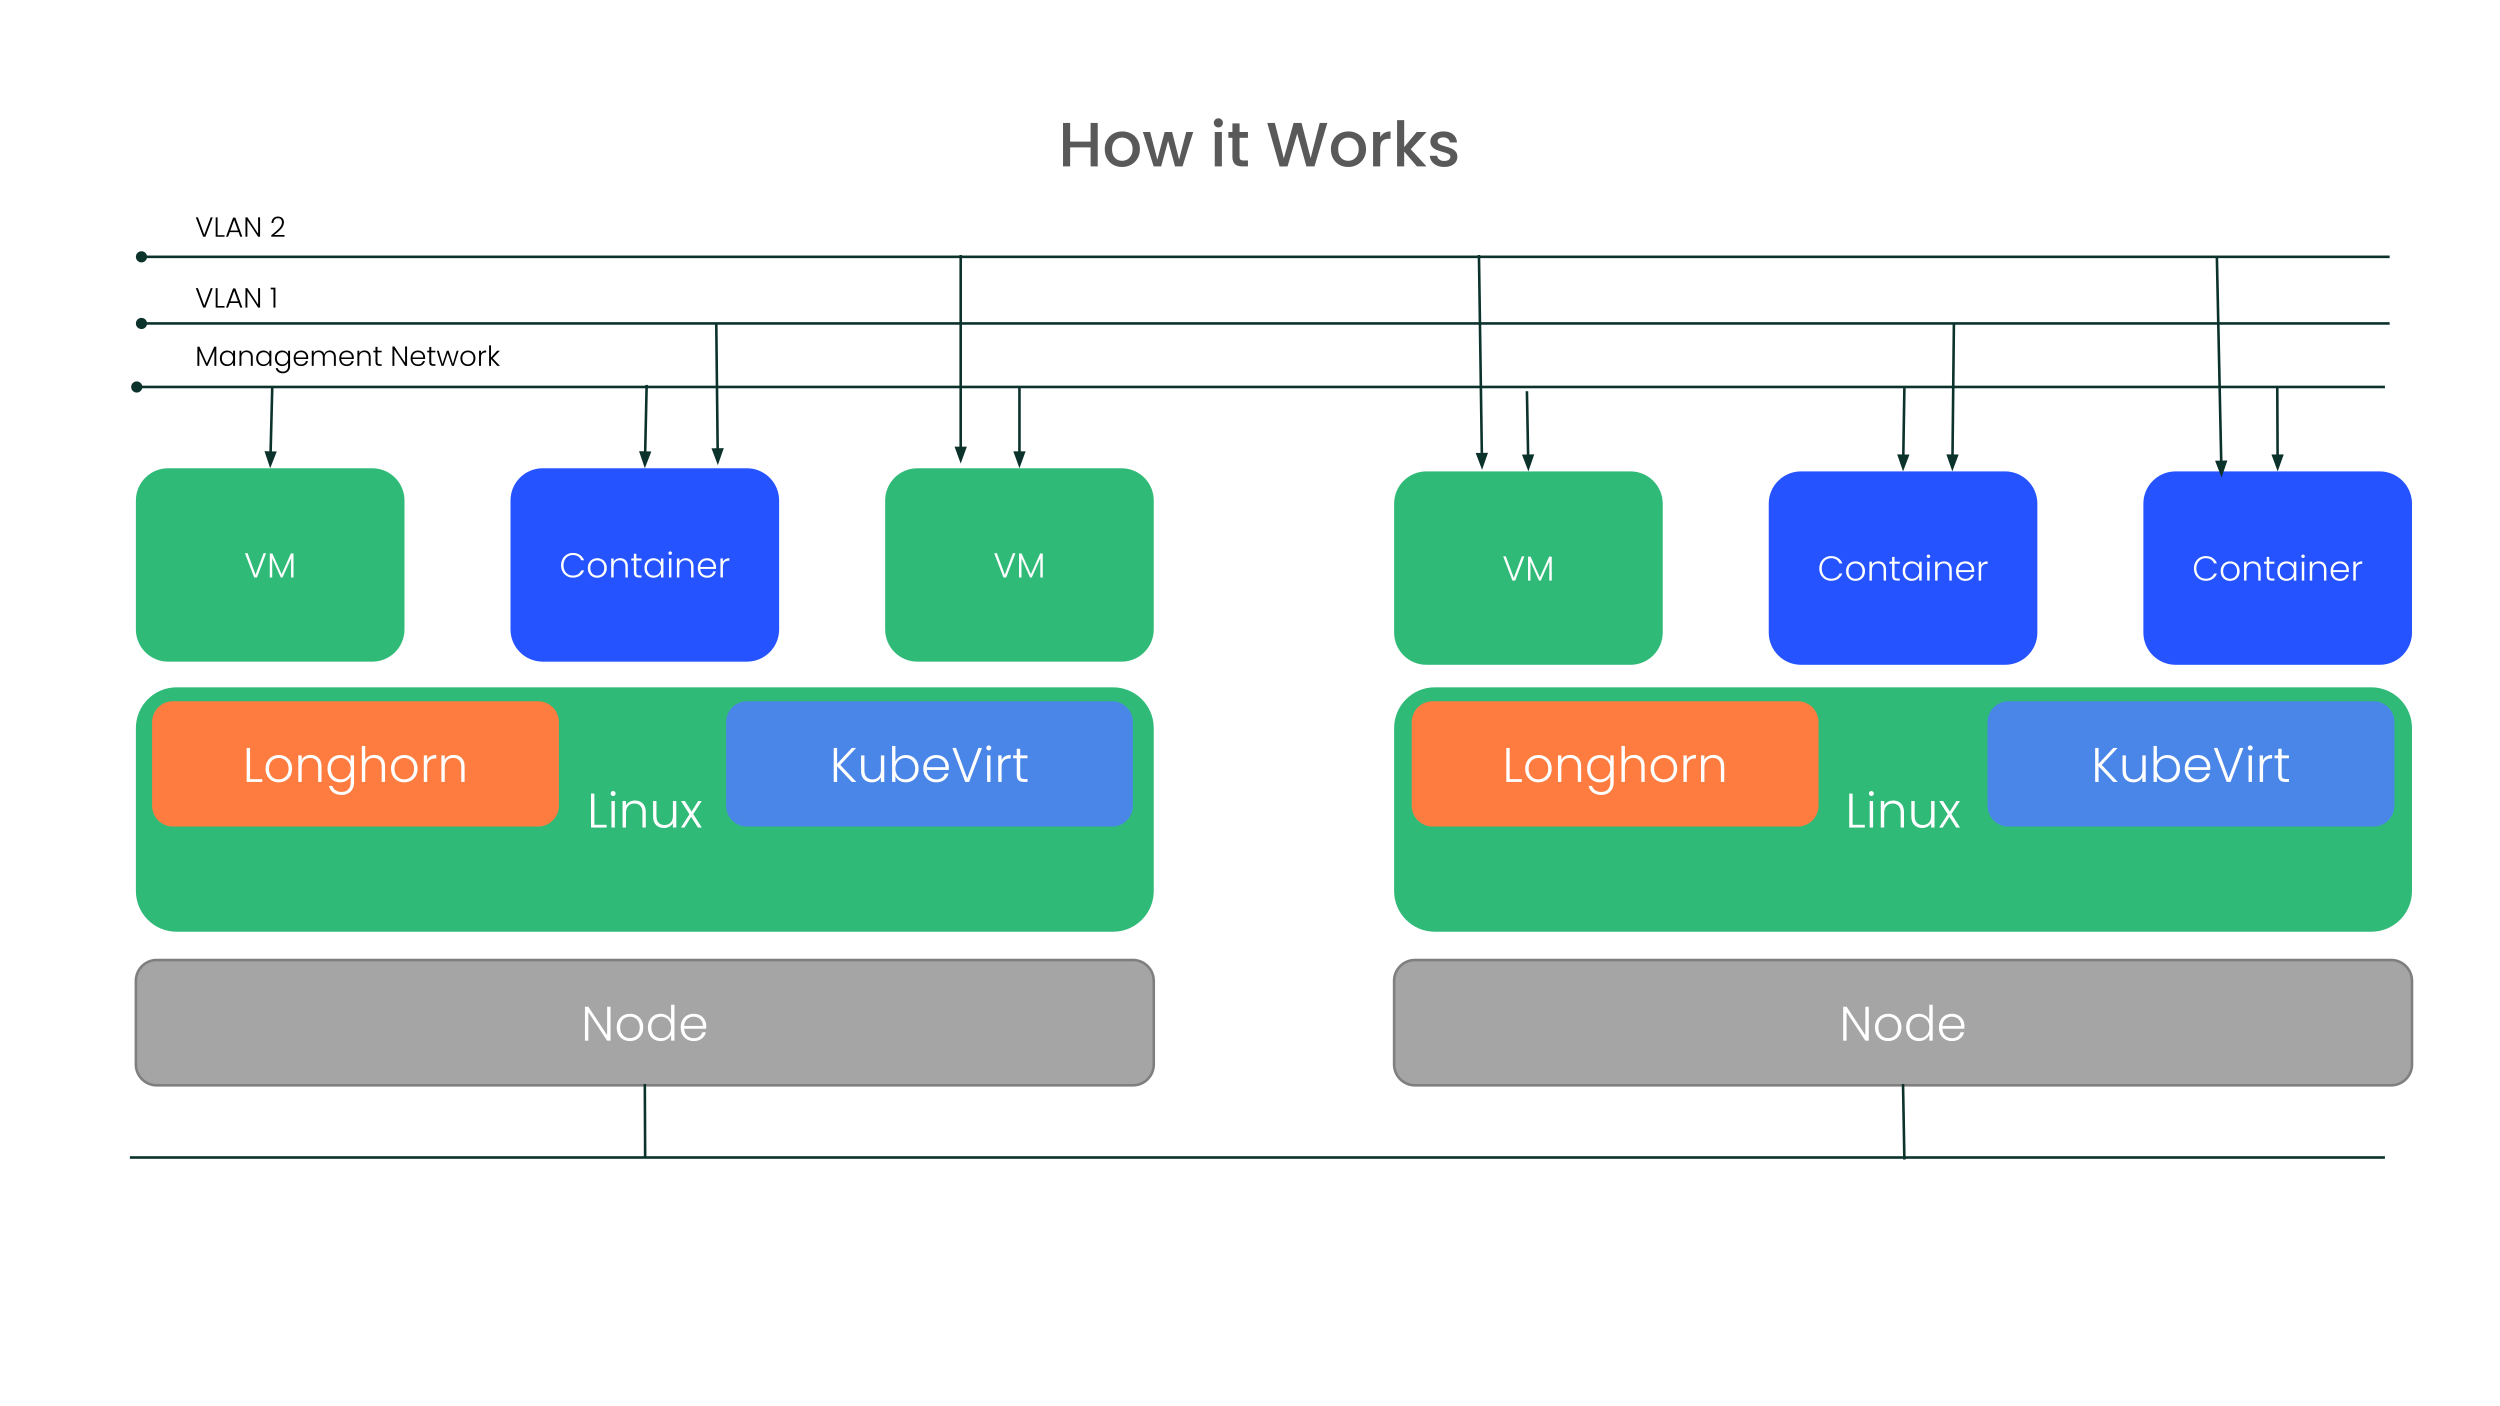 <svg version="1.1" viewBox="0.0 0.0 960.0 540.0" fill="none" stroke="none" stroke-linecap="square" stroke-miterlimit="10" xmlns:xlink="http://www.w3.org/1999/xlink" xmlns="http://www.w3.org/2000/svg"><rect x="0.0" y="0.0" width="960.0" height="540.0" fill="#333333" stroke="none"/><clipPath id="p.0"><path d="m0 0l960.0 0l0 540.0l-960.0 0l0 -540.0z" clip-rule="nonzero"/></clipPath><g clip-path="url(#p.0)"><path fill="#ffffff" d="m0 0l960.0 0l0 540.0l-960.0 0z" fill-rule="evenodd"/><path fill="#a5a5a5" d="m535.339 376.662l0 0c0 -4.43 3.591 -8.021 8.021 -8.021l374.824 0c2.127 0 4.168 0.845 5.672 2.349c1.504 1.504 2.349 3.544 2.349 5.672l0 32.084c0 4.43 -3.591 8.021 -8.021 8.021l-374.824 0c-4.43 0 -8.021 -3.591 -8.021 -8.021z" fill-rule="evenodd"/><path stroke="#7f7f7f" stroke-width="1.0" stroke-linejoin="round" stroke-linecap="butt" d="m535.339 376.662l0 0c0 -4.43 3.591 -8.021 8.021 -8.021l374.824 0c2.127 0 4.168 0.845 5.672 2.349c1.504 1.504 2.349 3.544 2.349 5.672l0 32.084c0 4.43 -3.591 8.021 -8.021 8.021l-374.824 0c-4.43 0 -8.021 -3.591 -8.021 -8.021z" fill-rule="evenodd"/><path fill="#ffffff" d="m717.613 399.623l-1.312 0l-7.219 -10.969l0 10.969l-1.297 0l0 -13.047l1.297 0l7.219 10.953l0 -10.953l1.312 0l0 13.047zm7.423 0.156q-1.438 0 -2.594 -0.641q-1.141 -0.656 -1.812 -1.828q-0.656 -1.188 -0.656 -2.781q0 -1.578 0.672 -2.766q0.672 -1.188 1.828 -1.828q1.156 -0.641 2.594 -0.641q1.438 0 2.594 0.641q1.172 0.641 1.828 1.828q0.672 1.188 0.672 2.766q0 1.562 -0.672 2.766q-0.672 1.188 -1.844 1.844q-1.172 0.641 -2.609 0.641zm0 -1.141q1.0 0 1.859 -0.453q0.859 -0.469 1.391 -1.391q0.531 -0.922 0.531 -2.266q0 -1.344 -0.531 -2.266q-0.516 -0.922 -1.375 -1.375q-0.844 -0.469 -1.859 -0.469q-1.0 0 -1.859 0.469q-0.859 0.453 -1.375 1.375q-0.516 0.922 -0.516 2.266q0 1.344 0.516 2.266q0.516 0.922 1.359 1.391q0.844 0.453 1.859 0.453zm6.915 -4.125q0 -1.562 0.641 -2.75q0.641 -1.188 1.75 -1.828q1.109 -0.641 2.5 -0.641q1.344 0 2.422 0.656q1.094 0.641 1.594 1.688l0 -5.828l1.297 0l0 13.812l-1.297 0l0 -2.281q-0.469 1.062 -1.531 1.75q-1.062 0.688 -2.5 0.688q-1.406 0 -2.516 -0.656q-1.109 -0.656 -1.734 -1.844q-0.625 -1.203 -0.625 -2.766zm8.906 0.016q0 -1.234 -0.516 -2.156q-0.5 -0.938 -1.375 -1.438q-0.859 -0.516 -1.906 -0.516q-1.078 0 -1.938 0.484q-0.859 0.484 -1.359 1.422q-0.484 0.922 -0.484 2.188q0 1.25 0.484 2.188q0.5 0.938 1.359 1.438q0.859 0.5 1.938 0.5q1.047 0 1.906 -0.5q0.875 -0.516 1.375 -1.438q0.516 -0.938 0.516 -2.172zm13.499 -0.516q0 0.672 -0.031 1.016l-8.453 0q0.062 1.156 0.562 1.984q0.5 0.812 1.312 1.234q0.828 0.422 1.797 0.422q1.266 0 2.141 -0.609q0.875 -0.625 1.141 -1.672l1.391 0q-0.375 1.5 -1.594 2.453q-1.219 0.938 -3.078 0.938q-1.438 0 -2.578 -0.641q-1.125 -0.656 -1.781 -1.828q-0.641 -1.188 -0.641 -2.781q0 -1.578 0.641 -2.766q0.641 -1.203 1.766 -1.828q1.141 -0.641 2.594 -0.641q1.453 0 2.547 0.641q1.094 0.625 1.672 1.703q0.594 1.062 0.594 2.375zm-1.312 -0.047q0.016 -1.141 -0.469 -1.938q-0.469 -0.797 -1.297 -1.203q-0.812 -0.422 -1.781 -0.422q-1.453 0 -2.484 0.938q-1.031 0.938 -1.141 2.625l7.172 0z" fill-rule="nonzero"/><path fill="#a5a5a5" d="m52.178 376.662l0 0c0 -4.43 3.591 -8.021 8.021 -8.021l374.824 0c2.127 0 4.168 0.845 5.672 2.349c1.504 1.504 2.349 3.544 2.349 5.672l0 32.084c0 4.43 -3.591 8.021 -8.021 8.021l-374.824 0c-4.43 0 -8.021 -3.591 -8.021 -8.021z" fill-rule="evenodd"/><path stroke="#7f7f7f" stroke-width="1.0" stroke-linejoin="round" stroke-linecap="butt" d="m52.178 376.662l0 0c0 -4.43 3.591 -8.021 8.021 -8.021l374.824 0c2.127 0 4.168 0.845 5.672 2.349c1.504 1.504 2.349 3.544 2.349 5.672l0 32.084c0 4.43 -3.591 8.021 -8.021 8.021l-374.824 0c-4.43 0 -8.021 -3.591 -8.021 -8.021z" fill-rule="evenodd"/><path fill="#ffffff" d="m234.453 399.623l-1.312 0l-7.219 -10.969l0 10.969l-1.297 0l0 -13.047l1.297 0l7.219 10.953l0 -10.953l1.312 0l0 13.047zm7.423 0.156q-1.438 0 -2.594 -0.641q-1.141 -0.656 -1.812 -1.828q-0.656 -1.188 -0.656 -2.781q0 -1.578 0.672 -2.766q0.672 -1.188 1.828 -1.828q1.156 -0.641 2.594 -0.641q1.438 0 2.594 0.641q1.172 0.641 1.828 1.828q0.672 1.188 0.672 2.766q0 1.562 -0.672 2.766q-0.672 1.188 -1.844 1.844q-1.172 0.641 -2.609 0.641zm0 -1.141q1.0 0 1.859 -0.453q0.859 -0.469 1.391 -1.391q0.531 -0.922 0.531 -2.266q0 -1.344 -0.531 -2.266q-0.516 -0.922 -1.375 -1.375q-0.844 -0.469 -1.859 -0.469q-1.0 0 -1.859 0.469q-0.859 0.453 -1.375 1.375q-0.516 0.922 -0.516 2.266q0 1.344 0.516 2.266q0.516 0.922 1.359 1.391q0.844 0.453 1.859 0.453zm6.915 -4.125q0 -1.562 0.641 -2.75q0.641 -1.188 1.75 -1.828q1.109 -0.641 2.5 -0.641q1.344 0 2.422 0.656q1.094 0.641 1.594 1.688l0 -5.828l1.297 0l0 13.812l-1.297 0l0 -2.281q-0.469 1.062 -1.531 1.75q-1.062 0.688 -2.5 0.688q-1.406 0 -2.516 -0.656q-1.109 -0.656 -1.734 -1.844q-0.625 -1.203 -0.625 -2.766zm8.906 0.016q0 -1.234 -0.516 -2.156q-0.5 -0.938 -1.375 -1.438q-0.859 -0.516 -1.906 -0.516q-1.078 0 -1.938 0.484q-0.859 0.484 -1.359 1.422q-0.484 0.922 -0.484 2.188q0 1.25 0.484 2.188q0.5 0.938 1.359 1.438q0.859 0.5 1.938 0.5q1.047 0 1.906 -0.5q0.875 -0.516 1.375 -1.438q0.516 -0.938 0.516 -2.172zm13.499 -0.516q0 0.672 -0.031 1.016l-8.453 0q0.062 1.156 0.562 1.984q0.5 0.812 1.312 1.234q0.828 0.422 1.797 0.422q1.266 0 2.141 -0.609q0.875 -0.625 1.141 -1.672l1.391 0q-0.375 1.5 -1.594 2.453q-1.219 0.938 -3.078 0.938q-1.438 0 -2.578 -0.641q-1.125 -0.656 -1.781 -1.828q-0.641 -1.188 -0.641 -2.781q0 -1.578 0.641 -2.766q0.641 -1.203 1.766 -1.828q1.141 -0.641 2.594 -0.641q1.453 0 2.547 0.641q1.094 0.625 1.672 1.703q0.594 1.062 0.594 2.375zm-1.312 -0.047q0.016 -1.141 -0.469 -1.938q-0.469 -0.797 -1.297 -1.203q-0.812 -0.422 -1.781 -0.422q-1.453 0 -2.484 0.938q-1.031 0.938 -1.141 2.625l7.172 0z" fill-rule="nonzero"/><path fill="#30ba78" d="m52.178 279.572l0 0c0 -8.64 7.004 -15.643 15.643 -15.643l359.579 0c4.149 0 8.128 1.648 11.062 4.582c2.934 2.934 4.582 6.913 4.582 11.062l0 62.572c0 8.64 -7.004 15.643 -15.643 15.643l-359.579 0c-8.64 0 -15.643 -7.004 -15.643 -15.643z" fill-rule="evenodd"/><path fill="#ffffff" d="m228.245 316.716l4.688 0l0 1.062l-5.984 0l0 -13.047l1.297 0l0 11.984zm7.198 -11.047q-0.391 0 -0.672 -0.281q-0.281 -0.281 -0.281 -0.688q0 -0.406 0.281 -0.672q0.281 -0.281 0.672 -0.281q0.391 0 0.672 0.281q0.281 0.266 0.281 0.672q0 0.406 -0.281 0.688q-0.281 0.281 -0.672 0.281zm0.656 1.922l0 10.188l-1.297 0l0 -10.188l1.297 0zm7.741 -0.188q1.828 0 2.984 1.141q1.156 1.125 1.156 3.266l0 5.969l-1.281 0l0 -5.828q0 -1.656 -0.828 -2.531q-0.828 -0.875 -2.266 -0.875q-1.484 0 -2.359 0.938q-0.875 0.922 -0.875 2.734l0 5.562l-1.297 0l0 -10.188l1.297 0l0 1.734q0.484 -0.938 1.391 -1.422q0.922 -0.5 2.078 -0.5zm15.856 0.188l0 10.188l-1.297 0l0 -1.797q-0.453 0.953 -1.391 1.469q-0.922 0.5 -2.078 0.5q-1.828 0 -2.984 -1.125q-1.156 -1.141 -1.156 -3.281l0 -5.953l1.281 0l0 5.797q0 1.672 0.828 2.547q0.828 0.875 2.266 0.875q1.469 0 2.344 -0.922q0.891 -0.938 0.891 -2.75l0 -5.547l1.297 0zm8.325 10.188l-2.625 -4.109l-2.547 4.109l-1.375 0l3.281 -5.094l-3.25 -5.094l1.484 0l2.594 4.047l2.516 -4.047l1.359 0l-3.25 5.031l3.281 5.156l-1.469 0z" fill-rule="nonzero"/><path fill="#30ba78" d="m535.339 279.572l0 0c0 -8.64 7.004 -15.643 15.643 -15.643l359.579 0c4.149 0 8.128 1.648 11.062 4.582c2.934 2.934 4.582 6.913 4.582 11.062l0 62.572c0 8.64 -7.004 15.643 -15.643 15.643l-359.579 0c-8.64 0 -15.643 -7.004 -15.643 -15.643z" fill-rule="evenodd"/><path fill="#ffffff" d="m711.405 316.716l4.688 0l0 1.062l-5.984 0l0 -13.047l1.297 0l0 11.984zm7.198 -11.047q-0.391 0 -0.672 -0.281q-0.281 -0.281 -0.281 -0.688q0 -0.406 0.281 -0.672q0.281 -0.281 0.672 -0.281q0.391 0 0.672 0.281q0.281 0.266 0.281 0.672q0 0.406 -0.281 0.688q-0.281 0.281 -0.672 0.281zm0.656 1.922l0 10.188l-1.297 0l0 -10.188l1.297 0zm7.741 -0.188q1.828 0 2.984 1.141q1.156 1.125 1.156 3.266l0 5.969l-1.281 0l0 -5.828q0 -1.656 -0.828 -2.531q-0.828 -0.875 -2.266 -0.875q-1.484 0 -2.359 0.938q-0.875 0.922 -0.875 2.734l0 5.562l-1.297 0l0 -10.188l1.297 0l0 1.734q0.484 -0.938 1.391 -1.422q0.922 -0.5 2.078 -0.5zm15.856 0.188l0 10.188l-1.297 0l0 -1.797q-0.453 0.953 -1.391 1.469q-0.922 0.5 -2.078 0.5q-1.828 0 -2.984 -1.125q-1.156 -1.141 -1.156 -3.281l0 -5.953l1.281 0l0 5.797q0 1.672 0.828 2.547q0.828 0.875 2.266 0.875q1.469 0 2.344 -0.922q0.891 -0.938 0.891 -2.75l0 -5.547l1.297 0zm8.325 10.188l-2.625 -4.109l-2.547 4.109l-1.375 0l3.281 -5.094l-3.25 -5.094l1.484 0l2.594 4.047l2.516 -4.047l1.359 0l-3.25 5.031l3.281 5.156l-1.469 0z" fill-rule="nonzero"/><path fill="#4a86e8" d="m278.824 277.297l0 0c0 -4.43 3.591 -8.021 8.021 -8.021l140.178 0c2.127 0 4.168 0.845 5.672 2.349c1.504 1.504 2.349 3.544 2.349 5.672l0 32.084c0 4.43 -3.591 8.021 -8.021 8.021l-140.178 0c-4.43 0 -8.021 -3.591 -8.021 -8.021z" fill-rule="evenodd"/><path fill="#ffffff" d="m327.105 300.259l-5.656 -6.031l0 6.031l-1.297 0l0 -13.047l1.297 0l0 6.109l5.656 -6.109l1.656 0l-6.094 6.516l6.156 6.531l-1.719 0zm12.456 -10.188l0 10.188l-1.297 0l0 -1.797q-0.453 0.953 -1.391 1.469q-0.922 0.5 -2.078 0.5q-1.828 0 -2.984 -1.125q-1.156 -1.141 -1.156 -3.281l0 -5.953l1.281 0l0 5.797q0 1.672 0.828 2.547q0.828 0.875 2.266 0.875q1.469 0 2.344 -0.922q0.891 -0.938 0.891 -2.75l0 -5.547l1.297 0zm4.278 2.266q0.5 -1.078 1.547 -1.734q1.062 -0.672 2.5 -0.672q1.406 0 2.5 0.641q1.094 0.641 1.719 1.828q0.625 1.188 0.625 2.75q0 1.562 -0.625 2.766q-0.625 1.188 -1.734 1.844q-1.109 0.656 -2.484 0.656q-1.453 0 -2.516 -0.656q-1.047 -0.672 -1.531 -1.734l0 2.234l-1.281 0l0 -13.812l1.281 0l0 5.891zm7.578 2.812q0 -1.266 -0.5 -2.188q-0.5 -0.938 -1.359 -1.422q-0.844 -0.484 -1.938 -0.484q-1.047 0 -1.922 0.516q-0.859 0.5 -1.359 1.438q-0.5 0.922 -0.5 2.156q0 1.234 0.5 2.172q0.5 0.922 1.359 1.438q0.875 0.5 1.922 0.5q1.094 0 1.938 -0.5q0.859 -0.5 1.359 -1.438q0.5 -0.938 0.5 -2.188zm12.937 -0.5q0 0.672 -0.031 1.016l-8.453 0q0.062 1.156 0.562 1.984q0.5 0.812 1.312 1.234q0.828 0.422 1.797 0.422q1.266 0 2.141 -0.609q0.875 -0.625 1.141 -1.672l1.391 0q-0.375 1.5 -1.594 2.453q-1.219 0.938 -3.078 0.938q-1.438 0 -2.578 -0.641q-1.125 -0.656 -1.781 -1.828q-0.641 -1.188 -0.641 -2.781q0 -1.578 0.641 -2.766q0.641 -1.203 1.766 -1.828q1.141 -0.641 2.594 -0.641q1.453 0 2.547 0.641q1.094 0.625 1.672 1.703q0.594 1.062 0.594 2.375zm-1.312 -0.047q0.016 -1.141 -0.469 -1.938q-0.469 -0.797 -1.297 -1.203q-0.812 -0.422 -1.781 -0.422q-1.453 0 -2.484 0.938q-1.031 0.938 -1.141 2.625l7.172 0zm14.042 -7.391l-4.938 13.047l-1.5 0l-4.938 -13.047l1.406 0l4.281 11.625l4.312 -11.625l1.375 0zm2.607 0.938q-0.391 0 -0.672 -0.281q-0.281 -0.281 -0.281 -0.688q0 -0.406 0.281 -0.672q0.281 -0.281 0.672 -0.281q0.391 0 0.672 0.281q0.281 0.266 0.281 0.672q0 0.406 -0.281 0.688q-0.281 0.281 -0.672 0.281zm0.656 1.922l0 10.188l-1.297 0l0 -10.188l1.297 0zm4.272 1.812q0.438 -0.953 1.312 -1.469q0.891 -0.531 2.172 -0.531l0 1.359l-0.344 0q-1.422 0 -2.281 0.766q-0.859 0.766 -0.859 2.562l0 5.688l-1.297 0l0 -10.188l1.297 0l0 1.812zm7.144 -0.703l0 6.312q0 0.938 0.359 1.297q0.359 0.344 1.25 0.344l1.188 0l0 1.125l-1.391 0q-1.391 0 -2.062 -0.641q-0.672 -0.641 -0.672 -2.125l0 -6.312l-1.406 0l0 -1.109l1.406 0l0 -2.562l1.328 0l0 2.562l2.797 0l0 1.109l-2.797 0z" fill-rule="nonzero"/><path fill="#4a86e8" d="m763.22 277.297l0 0c0 -4.43 3.591 -8.021 8.021 -8.021l140.178 0c2.127 0 4.168 0.845 5.672 2.349c1.504 1.504 2.349 3.544 2.349 5.672l0 32.084c0 4.43 -3.591 8.021 -8.021 8.021l-140.178 0c-4.43 0 -8.021 -3.591 -8.021 -8.021z" fill-rule="evenodd"/><path fill="#ffffff" d="m811.501 300.259l-5.656 -6.031l0 6.031l-1.297 0l0 -13.047l1.297 0l0 6.109l5.656 -6.109l1.656 0l-6.094 6.516l6.156 6.531l-1.719 0zm12.456 -10.188l0 10.188l-1.297 0l0 -1.797q-0.453 0.953 -1.391 1.469q-0.922 0.5 -2.078 0.5q-1.828 0 -2.984 -1.125q-1.156 -1.141 -1.156 -3.281l0 -5.953l1.281 0l0 5.797q0 1.672 0.828 2.547q0.828 0.875 2.266 0.875q1.469 0 2.344 -0.922q0.891 -0.938 0.891 -2.75l0 -5.547l1.297 0zm4.278 2.266q0.5 -1.078 1.547 -1.734q1.062 -0.672 2.5 -0.672q1.406 0 2.5 0.641q1.094 0.641 1.719 1.828q0.625 1.188 0.625 2.75q0 1.562 -0.625 2.766q-0.625 1.188 -1.734 1.844q-1.109 0.656 -2.484 0.656q-1.453 0 -2.516 -0.656q-1.047 -0.672 -1.531 -1.734l0 2.234l-1.281 0l0 -13.812l1.281 0l0 5.891zm7.578 2.812q0 -1.266 -0.5 -2.188q-0.5 -0.938 -1.359 -1.422q-0.844 -0.484 -1.938 -0.484q-1.047 0 -1.922 0.516q-0.859 0.5 -1.359 1.438q-0.5 0.922 -0.5 2.156q0 1.234 0.5 2.172q0.5 0.922 1.359 1.438q0.875 0.5 1.922 0.5q1.094 0 1.938 -0.5q0.859 -0.5 1.359 -1.438q0.5 -0.938 0.5 -2.188zm12.937 -0.5q0 0.672 -0.031 1.016l-8.453 0q0.062 1.156 0.562 1.984q0.5 0.812 1.312 1.234q0.828 0.422 1.797 0.422q1.266 0 2.141 -0.609q0.875 -0.625 1.141 -1.672l1.391 0q-0.375 1.5 -1.594 2.453q-1.219 0.938 -3.078 0.938q-1.438 0 -2.578 -0.641q-1.125 -0.656 -1.781 -1.828q-0.641 -1.188 -0.641 -2.781q0 -1.578 0.641 -2.766q0.641 -1.203 1.766 -1.828q1.141 -0.641 2.594 -0.641q1.453 0 2.547 0.641q1.094 0.625 1.672 1.703q0.594 1.062 0.594 2.375zm-1.312 -0.047q0.016 -1.141 -0.469 -1.938q-0.469 -0.797 -1.297 -1.203q-0.812 -0.422 -1.781 -0.422q-1.453 0 -2.484 0.938q-1.031 0.938 -1.141 2.625l7.172 0zm14.042 -7.391l-4.938 13.047l-1.5 0l-4.938 -13.047l1.406 0l4.281 11.625l4.312 -11.625l1.375 0zm2.607 0.938q-0.391 0 -0.672 -0.281q-0.281 -0.281 -0.281 -0.688q0 -0.406 0.281 -0.672q0.281 -0.281 0.672 -0.281q0.391 0 0.672 0.281q0.281 0.266 0.281 0.672q0 0.406 -0.281 0.688q-0.281 0.281 -0.672 0.281zm0.656 1.922l0 10.188l-1.297 0l0 -10.188l1.297 0zm4.272 1.812q0.438 -0.953 1.312 -1.469q0.891 -0.531 2.172 -0.531l0 1.359l-0.344 0q-1.422 0 -2.281 0.766q-0.859 0.766 -0.859 2.562l0 5.688l-1.297 0l0 -10.188l1.297 0l0 1.812zm7.144 -0.703l0 6.312q0 0.938 0.359 1.297q0.359 0.344 1.25 0.344l1.188 0l0 1.125l-1.391 0q-1.391 0 -2.062 -0.641q-0.672 -0.641 -0.672 -2.125l0 -6.312l-1.406 0l0 -1.109l1.406 0l0 -2.562l1.328 0l0 2.562l2.797 0l0 1.109l-2.797 0z" fill-rule="nonzero"/><path fill="#fe7c3f" d="m58.404 277.297l0 0c0 -4.43 3.591 -8.021 8.021 -8.021l140.178 0c2.127 0 4.168 0.845 5.672 2.349c1.504 1.504 2.349 3.544 2.349 5.672l0 32.084c0 4.43 -3.591 8.021 -8.021 8.021l-140.178 0c-4.43 0 -8.021 -3.591 -8.021 -8.021z" fill-rule="evenodd"/><path fill="#ffffff" d="m96.019 299.196l4.688 0l0 1.062l-5.984 0l0 -13.047l1.297 0l0 11.984zm11.011 1.219q-1.438 0 -2.594 -0.641q-1.141 -0.656 -1.812 -1.828q-0.656 -1.188 -0.656 -2.781q0 -1.578 0.672 -2.766q0.672 -1.188 1.828 -1.828q1.156 -0.641 2.594 -0.641q1.438 0 2.594 0.641q1.172 0.641 1.828 1.828q0.672 1.188 0.672 2.766q0 1.562 -0.672 2.766q-0.672 1.188 -1.844 1.844q-1.172 0.641 -2.609 0.641zm0 -1.141q1.0 0 1.859 -0.453q0.859 -0.469 1.391 -1.391q0.531 -0.922 0.531 -2.266q0 -1.344 -0.531 -2.266q-0.516 -0.922 -1.375 -1.375q-0.844 -0.469 -1.859 -0.469q-1.0 0 -1.859 0.469q-0.859 0.453 -1.375 1.375q-0.516 0.922 -0.516 2.266q0 1.344 0.516 2.266q0.516 0.922 1.359 1.391q0.844 0.453 1.859 0.453zm12.29 -9.391q1.828 0 2.984 1.141q1.156 1.125 1.156 3.266l0 5.969l-1.281 0l0 -5.828q0 -1.656 -0.828 -2.531q-0.828 -0.875 -2.266 -0.875q-1.484 0 -2.359 0.938q-0.875 0.922 -0.875 2.734l0 5.562l-1.297 0l0 -10.188l1.297 0l0 1.734q0.484 -0.938 1.391 -1.422q0.922 -0.5 2.078 -0.5zm11.309 0.047q1.438 0 2.5 0.672q1.062 0.656 1.531 1.688l0 -2.219l1.297 0l0 10.453q0 1.391 -0.609 2.469q-0.594 1.094 -1.688 1.672q-1.078 0.594 -2.453 0.594q-1.953 0 -3.25 -0.938q-1.297 -0.922 -1.625 -2.531l1.297 0q0.328 1.062 1.266 1.688q0.953 0.641 2.312 0.641q0.984 0 1.766 -0.422q0.797 -0.422 1.234 -1.25q0.453 -0.812 0.453 -1.922l0 -2.516q-0.484 1.031 -1.547 1.719q-1.047 0.688 -2.484 0.688q-1.406 0 -2.516 -0.656q-1.109 -0.656 -1.734 -1.844q-0.625 -1.203 -0.625 -2.766q0 -1.562 0.625 -2.75q0.625 -1.188 1.734 -1.828q1.109 -0.641 2.516 -0.641zm4.031 5.234q0 -1.234 -0.516 -2.156q-0.5 -0.938 -1.375 -1.438q-0.859 -0.516 -1.906 -0.516q-1.078 0 -1.938 0.484q-0.859 0.484 -1.359 1.422q-0.484 0.922 -0.484 2.188q0 1.25 0.484 2.188q0.5 0.938 1.359 1.438q0.859 0.5 1.938 0.5q1.047 0 1.906 -0.5q0.875 -0.516 1.375 -1.438q0.516 -0.938 0.516 -2.172zm9.14 -5.281q1.156 0 2.078 0.484q0.922 0.484 1.453 1.484q0.531 1.0 0.531 2.438l0 5.969l-1.281 0l0 -5.828q0 -1.656 -0.828 -2.531q-0.828 -0.875 -2.266 -0.875q-1.484 0 -2.359 0.938q-0.875 0.922 -0.875 2.734l0 5.562l-1.297 0l0 -13.812l1.297 0l0 5.359q0.484 -0.906 1.422 -1.406q0.953 -0.516 2.125 -0.516zm11.419 10.531q-1.438 0 -2.594 -0.641q-1.141 -0.656 -1.812 -1.828q-0.656 -1.188 -0.656 -2.781q0 -1.578 0.672 -2.766q0.672 -1.188 1.828 -1.828q1.156 -0.641 2.594 -0.641q1.438 0 2.594 0.641q1.172 0.641 1.828 1.828q0.672 1.188 0.672 2.766q0 1.562 -0.672 2.766q-0.672 1.188 -1.844 1.844q-1.172 0.641 -2.609 0.641zm0 -1.141q1.0 0 1.859 -0.453q0.859 -0.469 1.391 -1.391q0.531 -0.922 0.531 -2.266q0 -1.344 -0.531 -2.266q-0.516 -0.922 -1.375 -1.375q-0.844 -0.469 -1.859 -0.469q-1.0 0 -1.859 0.469q-0.859 0.453 -1.375 1.375q-0.516 0.922 -0.516 2.266q0 1.344 0.516 2.266q0.516 0.922 1.359 1.391q0.844 0.453 1.859 0.453zm8.821 -7.391q0.438 -0.953 1.312 -1.469q0.891 -0.531 2.172 -0.531l0 1.359l-0.344 0q-1.422 0 -2.281 0.766q-0.859 0.766 -0.859 2.562l0 5.688l-1.297 0l0 -10.188l1.297 0l0 1.812zm10.222 -2.0q1.828 0 2.984 1.141q1.156 1.125 1.156 3.266l0 5.969l-1.281 0l0 -5.828q0 -1.656 -0.828 -2.531q-0.828 -0.875 -2.266 -0.875q-1.484 0 -2.359 0.938q-0.875 0.922 -0.875 2.734l0 5.562l-1.297 0l0 -10.188l1.297 0l0 1.734q0.484 -0.938 1.391 -1.422q0.922 -0.5 2.078 -0.5z" fill-rule="nonzero"/><path fill="#fe7c3f" d="m542.102 277.297l0 0c0 -4.43 3.591 -8.021 8.021 -8.021l140.178 0c2.127 0 4.168 0.845 5.672 2.349c1.504 1.504 2.349 3.544 2.349 5.672l0 32.084c0 4.43 -3.591 8.021 -8.021 8.021l-140.178 0c-4.43 0 -8.021 -3.591 -8.021 -8.021z" fill-rule="evenodd"/><path fill="#ffffff" d="m579.718 299.196l4.688 0l0 1.062l-5.984 0l0 -13.047l1.297 0l0 11.984zm11.01 1.219q-1.438 0 -2.594 -0.641q-1.141 -0.656 -1.812 -1.828q-0.656 -1.188 -0.656 -2.781q0 -1.578 0.672 -2.766q0.672 -1.188 1.828 -1.828q1.156 -0.641 2.594 -0.641q1.438 0 2.594 0.641q1.172 0.641 1.828 1.828q0.672 1.188 0.672 2.766q0 1.562 -0.672 2.766q-0.672 1.188 -1.844 1.844q-1.172 0.641 -2.609 0.641zm0 -1.141q1.0 0 1.859 -0.453q0.859 -0.469 1.391 -1.391q0.531 -0.922 0.531 -2.266q0 -1.344 -0.531 -2.266q-0.516 -0.922 -1.375 -1.375q-0.844 -0.469 -1.859 -0.469q-1.0 0 -1.859 0.469q-0.859 0.453 -1.375 1.375q-0.516 0.922 -0.516 2.266q0 1.344 0.516 2.266q0.516 0.922 1.359 1.391q0.844 0.453 1.859 0.453zm12.29 -9.391q1.828 0 2.984 1.141q1.156 1.125 1.156 3.266l0 5.969l-1.281 0l0 -5.828q0 -1.656 -0.828 -2.531q-0.828 -0.875 -2.266 -0.875q-1.484 0 -2.359 0.938q-0.875 0.922 -0.875 2.734l0 5.562l-1.297 0l0 -10.188l1.297 0l0 1.734q0.484 -0.938 1.391 -1.422q0.922 -0.5 2.078 -0.5zm11.309 0.047q1.438 0 2.5 0.672q1.062 0.656 1.531 1.688l0 -2.219l1.297 0l0 10.453q0 1.391 -0.609 2.469q-0.594 1.094 -1.688 1.672q-1.078 0.594 -2.453 0.594q-1.953 0 -3.25 -0.938q-1.297 -0.922 -1.625 -2.531l1.297 0q0.328 1.062 1.266 1.688q0.953 0.641 2.312 0.641q0.984 0 1.766 -0.422q0.797 -0.422 1.234 -1.25q0.453 -0.812 0.453 -1.922l0 -2.516q-0.484 1.031 -1.547 1.719q-1.047 0.688 -2.484 0.688q-1.406 0 -2.516 -0.656q-1.109 -0.656 -1.734 -1.844q-0.625 -1.203 -0.625 -2.766q0 -1.562 0.625 -2.75q0.625 -1.188 1.734 -1.828q1.109 -0.641 2.516 -0.641zm4.031 5.234q0 -1.234 -0.516 -2.156q-0.5 -0.938 -1.375 -1.438q-0.859 -0.516 -1.906 -0.516q-1.078 0 -1.938 0.484q-0.859 0.484 -1.359 1.422q-0.484 0.922 -0.484 2.188q0 1.25 0.484 2.188q0.5 0.938 1.359 1.438q0.859 0.5 1.938 0.5q1.047 0 1.906 -0.5q0.875 -0.516 1.375 -1.438q0.516 -0.938 0.516 -2.172zm9.14 -5.281q1.156 0 2.078 0.484q0.922 0.484 1.453 1.484q0.531 1.0 0.531 2.438l0 5.969l-1.281 0l0 -5.828q0 -1.656 -0.828 -2.531q-0.828 -0.875 -2.266 -0.875q-1.484 0 -2.359 0.938q-0.875 0.922 -0.875 2.734l0 5.562l-1.297 0l0 -13.812l1.297 0l0 5.359q0.484 -0.906 1.422 -1.406q0.953 -0.516 2.125 -0.516zm11.419 10.531q-1.438 0 -2.594 -0.641q-1.141 -0.656 -1.812 -1.828q-0.656 -1.188 -0.656 -2.781q0 -1.578 0.672 -2.766q0.672 -1.188 1.828 -1.828q1.156 -0.641 2.594 -0.641q1.438 0 2.594 0.641q1.172 0.641 1.828 1.828q0.672 1.188 0.672 2.766q0 1.562 -0.672 2.766q-0.672 1.188 -1.844 1.844q-1.172 0.641 -2.609 0.641zm0 -1.141q1.0 0 1.859 -0.453q0.859 -0.469 1.391 -1.391q0.531 -0.922 0.531 -2.266q0 -1.344 -0.531 -2.266q-0.516 -0.922 -1.375 -1.375q-0.844 -0.469 -1.859 -0.469q-1.0 0 -1.859 0.469q-0.859 0.453 -1.375 1.375q-0.516 0.922 -0.516 2.266q0 1.344 0.516 2.266q0.516 0.922 1.359 1.391q0.844 0.453 1.859 0.453zm8.821 -7.391q0.438 -0.953 1.312 -1.469q0.891 -0.531 2.172 -0.531l0 1.359l-0.344 0q-1.422 0 -2.281 0.766q-0.859 0.766 -0.859 2.562l0 5.688l-1.297 0l0 -10.188l1.297 0l0 1.812zm10.222 -2.0q1.828 0 2.984 1.141q1.156 1.125 1.156 3.266l0 5.969l-1.281 0l0 -5.828q0 -1.656 -0.828 -2.531q-0.828 -0.875 -2.266 -0.875q-1.484 0 -2.359 0.938q-0.875 0.922 -0.875 2.734l0 5.562l-1.297 0l0 -10.188l1.297 0l0 1.734q0.484 -0.938 1.391 -1.422q0.922 -0.5 2.078 -0.5z" fill-rule="nonzero"/><path fill="#30ba77" d="m52.178 192.187l0 0c0 -6.836 5.542 -12.378 12.378 -12.378l78.393 0c3.283 0 6.431 1.304 8.753 3.625c2.321 2.321 3.625 5.47 3.625 8.753l0 49.511c0 6.836 -5.542 12.378 -12.378 12.378l-78.393 0c-6.836 0 -12.378 -5.542 -12.378 -12.378z" fill-rule="evenodd"/><path fill="#ffffff" d="m102.204 212.43l-3.531 9.312l-1.062 0l-3.547 -9.312l1.016 0l3.062 8.297l3.078 -8.297l0.984 0zm10.502 0.109l0 9.203l-0.938 0l0 -7.344l-3.281 7.344l-0.672 0l-3.281 -7.312l0 7.312l-0.938 0l0 -9.203l0.984 0l3.562 7.984l3.562 -7.984l1.0 0z" fill-rule="nonzero"/><path fill="#2453ff" d="m196.037 192.187l0 0c0 -6.836 5.542 -12.378 12.378 -12.378l78.393 0c3.283 0 6.431 1.304 8.753 3.625c2.321 2.321 3.625 5.47 3.625 8.753l0 49.511c0 6.836 -5.542 12.378 -12.378 12.378l-78.393 0c-6.836 0 -12.378 -5.542 -12.378 -12.378z" fill-rule="evenodd"/><path fill="#ffffff" d="m215.445 217.07q0 -1.359 0.594 -2.438q0.609 -1.094 1.641 -1.703q1.047 -0.609 2.328 -0.609q1.547 0 2.656 0.75q1.125 0.734 1.625 2.078l-1.094 0q-0.391 -0.953 -1.219 -1.484q-0.812 -0.531 -1.969 -0.531q-1.031 0 -1.859 0.484q-0.812 0.469 -1.281 1.375q-0.469 0.906 -0.469 2.078q0 1.188 0.469 2.094q0.469 0.891 1.281 1.375q0.828 0.469 1.859 0.469q1.156 0 1.969 -0.516q0.828 -0.531 1.219 -1.469l1.094 0q-0.5 1.328 -1.625 2.062q-1.109 0.734 -2.656 0.734q-1.281 0 -2.328 -0.609q-1.031 -0.609 -1.641 -1.688q-0.594 -1.078 -0.594 -2.453zm13.885 4.781q-1.031 0 -1.844 -0.453q-0.812 -0.469 -1.297 -1.312q-0.469 -0.844 -0.469 -1.984q0 -1.125 0.469 -1.969q0.484 -0.859 1.312 -1.312q0.828 -0.469 1.859 -0.469q1.016 0 1.844 0.469q0.844 0.453 1.312 1.312q0.484 0.844 0.484 1.969q0 1.125 -0.484 1.984q-0.484 0.844 -1.328 1.312q-0.828 0.453 -1.859 0.453zm0 -0.812q0.719 0 1.328 -0.328q0.625 -0.328 1.0 -0.984q0.375 -0.656 0.375 -1.625q0 -0.953 -0.375 -1.609q-0.375 -0.672 -0.984 -1.0q-0.609 -0.328 -1.328 -0.328q-0.719 0 -1.344 0.328q-0.609 0.328 -0.969 1.0q-0.359 0.656 -0.359 1.609q0 0.969 0.359 1.625q0.359 0.656 0.969 0.984q0.609 0.328 1.328 0.328zm8.791 -6.703q1.297 0 2.125 0.812q0.828 0.797 0.828 2.328l0 4.266l-0.922 0l0 -4.156q0 -1.188 -0.594 -1.812q-0.594 -0.625 -1.609 -0.625q-1.062 0 -1.688 0.672q-0.625 0.656 -0.625 1.953l0 3.969l-0.938 0l0 -7.281l0.938 0l0 1.25q0.344 -0.672 1.0 -1.016q0.656 -0.359 1.484 -0.359zm6.234 0.922l0 4.516q0 0.656 0.25 0.922q0.25 0.25 0.891 0.25l0.859 0l0 0.797l-1.0 0q-0.984 0 -1.469 -0.453q-0.484 -0.469 -0.484 -1.516l0 -4.516l-1.016 0l0 -0.797l1.016 0l0 -1.828l0.953 0l0 1.828l2.0 0l0 0.797l-2.0 0zm3.104 2.828q0 -1.109 0.438 -1.953q0.453 -0.859 1.25 -1.312q0.797 -0.469 1.797 -0.469q1.031 0 1.781 0.484q0.75 0.484 1.094 1.234l0 -1.609l0.938 0l0 7.281l-0.938 0l0 -1.609q-0.344 0.75 -1.109 1.234q-0.75 0.484 -1.781 0.484q-0.984 0 -1.781 -0.469q-0.797 -0.469 -1.25 -1.312q-0.438 -0.859 -0.438 -1.984zm6.359 0.016q0 -0.875 -0.359 -1.531q-0.359 -0.672 -0.984 -1.031q-0.625 -0.375 -1.359 -0.375q-0.781 0 -1.391 0.359q-0.609 0.344 -0.969 1.0q-0.344 0.656 -0.344 1.562q0 0.891 0.344 1.578q0.359 0.672 0.969 1.031q0.609 0.344 1.391 0.344q0.734 0 1.359 -0.359q0.625 -0.359 0.984 -1.031q0.359 -0.672 0.359 -1.547zm3.528 -5.016q-0.281 0 -0.484 -0.188q-0.188 -0.203 -0.188 -0.5q0 -0.297 0.188 -0.484q0.203 -0.188 0.484 -0.188q0.281 0 0.484 0.188q0.203 0.188 0.203 0.484q0 0.297 -0.203 0.5q-0.203 0.188 -0.484 0.188zm0.469 1.375l0 7.281l-0.938 0l0 -7.281l0.938 0zm5.536 -0.125q1.297 0 2.125 0.812q0.828 0.797 0.828 2.328l0 4.266l-0.922 0l0 -4.156q0 -1.188 -0.594 -1.812q-0.594 -0.625 -1.609 -0.625q-1.062 0 -1.688 0.672q-0.625 0.656 -0.625 1.953l0 3.969l-0.938 0l0 -7.281l0.938 0l0 1.25q0.344 -0.672 1.0 -1.016q0.656 -0.359 1.484 -0.359zm11.609 3.391q0 0.484 -0.031 0.734l-6.031 0q0.031 0.828 0.391 1.422q0.359 0.578 0.938 0.875q0.594 0.297 1.297 0.297q0.906 0 1.516 -0.438q0.625 -0.438 0.828 -1.188l0.984 0q-0.266 1.078 -1.141 1.75q-0.875 0.672 -2.188 0.672q-1.031 0 -1.844 -0.453q-0.812 -0.469 -1.281 -1.312q-0.453 -0.844 -0.453 -1.984q0 -1.125 0.453 -1.984q0.453 -0.859 1.266 -1.312q0.812 -0.453 1.859 -0.453q1.031 0 1.812 0.453q0.781 0.453 1.203 1.234q0.422 0.766 0.422 1.688zm-0.953 -0.016q0.016 -0.812 -0.328 -1.391q-0.344 -0.578 -0.938 -0.859q-0.578 -0.297 -1.266 -0.297q-1.047 0 -1.781 0.672q-0.719 0.656 -0.797 1.875l5.109 0zm3.587 -1.953q0.312 -0.672 0.938 -1.047q0.641 -0.375 1.547 -0.375l0 0.969l-0.25 0q-1.016 0 -1.625 0.547q-0.609 0.547 -0.609 1.828l0 4.062l-0.938 0l0 -7.281l0.938 0l0 1.297z" fill-rule="nonzero"/><path fill="#30ba77" d="m339.895 192.187l0 0c0 -6.836 5.542 -12.378 12.378 -12.378l78.393 0c3.283 0 6.431 1.304 8.753 3.625c2.321 2.321 3.625 5.47 3.625 8.753l0 49.511c0 6.836 -5.542 12.378 -12.378 12.378l-78.393 0c-6.836 0 -12.378 -5.542 -12.378 -12.378z" fill-rule="evenodd"/><path fill="#ffffff" d="m389.92 212.43l-3.531 9.312l-1.062 0l-3.547 -9.312l1.016 0l3.062 8.297l3.078 -8.297l0.984 0zm10.502 0.109l0 9.203l-0.938 0l0 -7.344l-3.281 7.344l-0.672 0l-3.281 -7.312l0 7.312l-0.938 0l0 -9.203l0.984 0l3.562 7.984l3.562 -7.984l1.0 0z" fill-rule="nonzero"/><path fill="#30ba77" d="m535.339 193.394l0 0c0 -6.836 5.542 -12.378 12.378 -12.378l78.393 0c3.283 0 6.431 1.304 8.753 3.625c2.321 2.321 3.625 5.47 3.625 8.753l0 49.511c0 6.836 -5.542 12.378 -12.378 12.378l-78.393 0c-6.836 0 -12.378 -5.542 -12.378 -12.378z" fill-rule="evenodd"/><path fill="#ffffff" d="m585.364 213.637l-3.531 9.312l-1.062 0l-3.547 -9.312l1.016 0l3.062 8.297l3.078 -8.297l0.984 0zm10.502 0.109l0 9.203l-0.938 0l0 -7.344l-3.281 7.344l-0.672 0l-3.281 -7.312l0 7.312l-0.938 0l0 -9.203l0.984 0l3.562 7.984l3.562 -7.984l1.0 0z" fill-rule="nonzero"/><path fill="#2453ff" d="m679.197 193.394l0 0c0 -6.836 5.542 -12.378 12.378 -12.378l78.393 0c3.283 0 6.431 1.304 8.753 3.625c2.321 2.321 3.625 5.47 3.625 8.753l0 49.511c0 6.836 -5.542 12.378 -12.378 12.378l-78.393 0c-6.836 0 -12.378 -5.542 -12.378 -12.378z" fill-rule="evenodd"/><path fill="#ffffff" d="m698.605 218.278q0 -1.359 0.594 -2.438q0.609 -1.094 1.641 -1.703q1.047 -0.609 2.328 -0.609q1.547 0 2.656 0.75q1.125 0.734 1.625 2.078l-1.094 0q-0.391 -0.953 -1.219 -1.484q-0.812 -0.531 -1.969 -0.531q-1.031 0 -1.859 0.484q-0.812 0.469 -1.281 1.375q-0.469 0.906 -0.469 2.078q0 1.188 0.469 2.094q0.469 0.891 1.281 1.375q0.828 0.469 1.859 0.469q1.156 0 1.969 -0.516q0.828 -0.531 1.219 -1.469l1.094 0q-0.5 1.328 -1.625 2.062q-1.109 0.734 -2.656 0.734q-1.281 0 -2.328 -0.609q-1.031 -0.609 -1.641 -1.688q-0.594 -1.078 -0.594 -2.453zm13.885 4.781q-1.031 0 -1.844 -0.453q-0.812 -0.469 -1.297 -1.312q-0.469 -0.844 -0.469 -1.984q0 -1.125 0.469 -1.969q0.484 -0.859 1.312 -1.312q0.828 -0.469 1.859 -0.469q1.016 0 1.844 0.469q0.844 0.453 1.312 1.312q0.484 0.844 0.484 1.969q0 1.125 -0.484 1.984q-0.484 0.844 -1.328 1.312q-0.828 0.453 -1.859 0.453zm0 -0.812q0.719 0 1.328 -0.328q0.625 -0.328 1.0 -0.984q0.375 -0.656 0.375 -1.625q0 -0.953 -0.375 -1.609q-0.375 -0.672 -0.984 -1.0q-0.609 -0.328 -1.328 -0.328q-0.719 0 -1.344 0.328q-0.609 0.328 -0.969 1.0q-0.359 0.656 -0.359 1.609q0 0.969 0.359 1.625q0.359 0.656 0.969 0.984q0.609 0.328 1.328 0.328zm8.791 -6.703q1.297 0 2.125 0.812q0.828 0.797 0.828 2.328l0 4.266l-0.922 0l0 -4.156q0 -1.188 -0.594 -1.812q-0.594 -0.625 -1.609 -0.625q-1.062 0 -1.688 0.672q-0.625 0.656 -0.625 1.953l0 3.969l-0.938 0l0 -7.281l0.938 0l0 1.25q0.344 -0.672 1.0 -1.016q0.656 -0.359 1.484 -0.359zm6.234 0.922l0 4.516q0 0.656 0.25 0.922q0.25 0.25 0.891 0.25l0.859 0l0 0.797l-1.0 0q-0.984 0 -1.469 -0.453q-0.484 -0.469 -0.484 -1.516l0 -4.516l-1.016 0l0 -0.797l1.016 0l0 -1.828l0.953 0l0 1.828l2.0 0l0 0.797l-2.0 0zm3.104 2.828q0 -1.109 0.438 -1.953q0.453 -0.859 1.25 -1.312q0.797 -0.469 1.797 -0.469q1.031 0 1.781 0.484q0.75 0.484 1.094 1.234l0 -1.609l0.938 0l0 7.281l-0.938 0l0 -1.609q-0.344 0.75 -1.109 1.234q-0.75 0.484 -1.781 0.484q-0.984 0 -1.781 -0.469q-0.797 -0.469 -1.25 -1.312q-0.438 -0.859 -0.438 -1.984zm6.359 0.016q0 -0.875 -0.359 -1.531q-0.359 -0.672 -0.984 -1.031q-0.625 -0.375 -1.359 -0.375q-0.781 0 -1.391 0.359q-0.609 0.344 -0.969 1.0q-0.344 0.656 -0.344 1.562q0 0.891 0.344 1.578q0.359 0.672 0.969 1.031q0.609 0.344 1.391 0.344q0.734 0 1.359 -0.359q0.625 -0.359 0.984 -1.031q0.359 -0.672 0.359 -1.547zm3.528 -5.016q-0.281 0 -0.484 -0.188q-0.188 -0.203 -0.188 -0.5q0 -0.297 0.188 -0.484q0.203 -0.188 0.484 -0.188q0.281 0 0.484 0.188q0.203 0.188 0.203 0.484q0 0.297 -0.203 0.5q-0.203 0.188 -0.484 0.188zm0.469 1.375l0 7.281l-0.938 0l0 -7.281l0.938 0zm5.536 -0.125q1.297 0 2.125 0.812q0.828 0.797 0.828 2.328l0 4.266l-0.922 0l0 -4.156q0 -1.188 -0.594 -1.812q-0.594 -0.625 -1.609 -0.625q-1.062 0 -1.688 0.672q-0.625 0.656 -0.625 1.953l0 3.969l-0.938 0l0 -7.281l0.938 0l0 1.25q0.344 -0.672 1.0 -1.016q0.656 -0.359 1.484 -0.359zm11.609 3.391q0 0.484 -0.031 0.734l-6.031 0q0.031 0.828 0.391 1.422q0.359 0.578 0.938 0.875q0.594 0.297 1.297 0.297q0.906 0 1.516 -0.438q0.625 -0.438 0.828 -1.188l0.984 0q-0.266 1.078 -1.141 1.75q-0.875 0.672 -2.188 0.672q-1.031 0 -1.844 -0.453q-0.812 -0.469 -1.281 -1.312q-0.453 -0.844 -0.453 -1.984q0 -1.125 0.453 -1.984q0.453 -0.859 1.266 -1.312q0.812 -0.453 1.859 -0.453q1.031 0 1.812 0.453q0.781 0.453 1.203 1.234q0.422 0.766 0.422 1.688zm-0.953 -0.016q0.016 -0.812 -0.328 -1.391q-0.344 -0.578 -0.938 -0.859q-0.578 -0.297 -1.266 -0.297q-1.047 0 -1.781 0.672q-0.719 0.656 -0.797 1.875l5.109 0zm3.587 -1.953q0.312 -0.672 0.938 -1.047q0.641 -0.375 1.547 -0.375l0 0.969l-0.25 0q-1.016 0 -1.625 0.547q-0.609 0.547 -0.609 1.828l0 4.062l-0.938 0l0 -7.281l0.938 0l0 1.297z" fill-rule="nonzero"/><path fill="#2453ff" d="m823.055 193.394l0 0c0 -6.836 5.542 -12.378 12.378 -12.378l78.393 0c3.283 0 6.431 1.304 8.753 3.625c2.321 2.321 3.625 5.47 3.625 8.753l0 49.511c0 6.836 -5.542 12.378 -12.378 12.378l-78.393 0c-6.836 0 -12.378 -5.542 -12.378 -12.378z" fill-rule="evenodd"/><path fill="#ffffff" d="m842.463 218.278q0 -1.359 0.594 -2.438q0.609 -1.094 1.641 -1.703q1.047 -0.609 2.328 -0.609q1.547 0 2.656 0.75q1.125 0.734 1.625 2.078l-1.094 0q-0.391 -0.953 -1.219 -1.484q-0.812 -0.531 -1.969 -0.531q-1.031 0 -1.859 0.484q-0.812 0.469 -1.281 1.375q-0.469 0.906 -0.469 2.078q0 1.188 0.469 2.094q0.469 0.891 1.281 1.375q0.828 0.469 1.859 0.469q1.156 0 1.969 -0.516q0.828 -0.531 1.219 -1.469l1.094 0q-0.5 1.328 -1.625 2.062q-1.109 0.734 -2.656 0.734q-1.281 0 -2.328 -0.609q-1.031 -0.609 -1.641 -1.688q-0.594 -1.078 -0.594 -2.453zm13.885 4.781q-1.031 0 -1.844 -0.453q-0.812 -0.469 -1.297 -1.312q-0.469 -0.844 -0.469 -1.984q0 -1.125 0.469 -1.969q0.484 -0.859 1.312 -1.312q0.828 -0.469 1.859 -0.469q1.016 0 1.844 0.469q0.844 0.453 1.312 1.312q0.484 0.844 0.484 1.969q0 1.125 -0.484 1.984q-0.484 0.844 -1.328 1.312q-0.828 0.453 -1.859 0.453zm0 -0.812q0.719 0 1.328 -0.328q0.625 -0.328 1.0 -0.984q0.375 -0.656 0.375 -1.625q0 -0.953 -0.375 -1.609q-0.375 -0.672 -0.984 -1.0q-0.609 -0.328 -1.328 -0.328q-0.719 0 -1.344 0.328q-0.609 0.328 -0.969 1.0q-0.359 0.656 -0.359 1.609q0 0.969 0.359 1.625q0.359 0.656 0.969 0.984q0.609 0.328 1.328 0.328zm8.791 -6.703q1.297 0 2.125 0.812q0.828 0.797 0.828 2.328l0 4.266l-0.922 0l0 -4.156q0 -1.188 -0.594 -1.812q-0.594 -0.625 -1.609 -0.625q-1.062 0 -1.688 0.672q-0.625 0.656 -0.625 1.953l0 3.969l-0.938 0l0 -7.281l0.938 0l0 1.25q0.344 -0.672 1.0 -1.016q0.656 -0.359 1.484 -0.359zm6.234 0.922l0 4.516q0 0.656 0.25 0.922q0.25 0.25 0.891 0.25l0.859 0l0 0.797l-1.0 0q-0.984 0 -1.469 -0.453q-0.484 -0.469 -0.484 -1.516l0 -4.516l-1.016 0l0 -0.797l1.016 0l0 -1.828l0.953 0l0 1.828l2.0 0l0 0.797l-2.0 0zm3.104 2.828q0 -1.109 0.438 -1.953q0.453 -0.859 1.25 -1.312q0.797 -0.469 1.797 -0.469q1.031 0 1.781 0.484q0.75 0.484 1.094 1.234l0 -1.609l0.938 0l0 7.281l-0.938 0l0 -1.609q-0.344 0.75 -1.109 1.234q-0.75 0.484 -1.781 0.484q-0.984 0 -1.781 -0.469q-0.797 -0.469 -1.25 -1.312q-0.438 -0.859 -0.438 -1.984zm6.359 0.016q0 -0.875 -0.359 -1.531q-0.359 -0.672 -0.984 -1.031q-0.625 -0.375 -1.359 -0.375q-0.781 0 -1.391 0.359q-0.609 0.344 -0.969 1.0q-0.344 0.656 -0.344 1.562q0 0.891 0.344 1.578q0.359 0.672 0.969 1.031q0.609 0.344 1.391 0.344q0.734 0 1.359 -0.359q0.625 -0.359 0.984 -1.031q0.359 -0.672 0.359 -1.547zm3.528 -5.016q-0.281 0 -0.484 -0.188q-0.188 -0.203 -0.188 -0.5q0 -0.297 0.188 -0.484q0.203 -0.188 0.484 -0.188q0.281 0 0.484 0.188q0.203 0.188 0.203 0.484q0 0.297 -0.203 0.5q-0.203 0.188 -0.484 0.188zm0.469 1.375l0 7.281l-0.938 0l0 -7.281l0.938 0zm5.536 -0.125q1.297 0 2.125 0.812q0.828 0.797 0.828 2.328l0 4.266l-0.922 0l0 -4.156q0 -1.188 -0.594 -1.812q-0.594 -0.625 -1.609 -0.625q-1.062 0 -1.688 0.672q-0.625 0.656 -0.625 1.953l0 3.969l-0.938 0l0 -7.281l0.938 0l0 1.25q0.344 -0.672 1.0 -1.016q0.656 -0.359 1.484 -0.359zm11.609 3.391q0 0.484 -0.031 0.734l-6.031 0q0.031 0.828 0.391 1.422q0.359 0.578 0.938 0.875q0.594 0.297 1.297 0.297q0.906 0 1.516 -0.438q0.625 -0.438 0.828 -1.188l0.984 0q-0.266 1.078 -1.141 1.75q-0.875 0.672 -2.188 0.672q-1.031 0 -1.844 -0.453q-0.812 -0.469 -1.281 -1.312q-0.453 -0.844 -0.453 -1.984q0 -1.125 0.453 -1.984q0.453 -0.859 1.266 -1.312q0.812 -0.453 1.859 -0.453q1.031 0 1.812 0.453q0.781 0.453 1.203 1.234q0.422 0.766 0.422 1.688zm-0.953 -0.016q0.016 -0.812 -0.328 -1.391q-0.344 -0.578 -0.938 -0.859q-0.578 -0.297 -1.266 -0.297q-1.047 0 -1.781 0.672q-0.719 0.656 -0.797 1.875l5.109 0zm3.587 -1.953q0.312 -0.672 0.938 -1.047q0.641 -0.375 1.547 -0.375l0 0.969l-0.25 0q-1.016 0 -1.625 0.547q-0.609 0.547 -0.609 1.828l0 4.062l-0.938 0l0 -7.281l0.938 0l0 1.297z" fill-rule="nonzero"/><path fill="#000000" fill-opacity="0.0" d="m50.365 444.486l864.945 0" fill-rule="evenodd"/><path stroke="#0c322c" stroke-width="1.0" stroke-linejoin="round" stroke-linecap="butt" d="m50.365 444.486l864.945 0" fill-rule="evenodd"/><path fill="#000000" fill-opacity="0.0" d="m50.365 148.604l864.945 0" fill-rule="evenodd"/><path stroke="#0c322c" stroke-width="1.0" stroke-linejoin="round" stroke-linecap="butt" d="m54.155 148.604l861.155 0" fill-rule="evenodd"/><path fill="#0c322c" stroke="#0c322c" stroke-width="1.0" stroke-linecap="butt" d="m50.865 148.604c0 -0.909 0.736 -1.645 1.645 -1.645c0.909 0 1.645 0.736 1.645 1.645c0 0.909 -0.736 1.645 -1.645 1.645c-0.909 0 -1.645 -0.736 -1.645 -1.645z" fill-rule="nonzero"/><path fill="#000000" fill-opacity="0.0" d="m52.178 124.21l864.945 0" fill-rule="evenodd"/><path stroke="#0c322c" stroke-width="1.0" stroke-linejoin="round" stroke-linecap="butt" d="m55.968 124.21l861.155 0" fill-rule="evenodd"/><path fill="#0c322c" stroke="#0c322c" stroke-width="1.0" stroke-linecap="butt" d="m52.678 124.21c0 -0.909 0.736 -1.645 1.645 -1.645c0.909 0 1.645 0.736 1.645 1.645c0 0.909 -0.736 1.645 -1.645 1.645c-0.909 0 -1.645 -0.736 -1.645 -1.645z" fill-rule="nonzero"/><path fill="#000000" fill-opacity="0.0" d="m52.178 98.622l864.945 0" fill-rule="evenodd"/><path stroke="#0c322c" stroke-width="1.0" stroke-linejoin="round" stroke-linecap="butt" d="m55.968 98.622l861.155 0" fill-rule="evenodd"/><path fill="#0c322c" stroke="#0c322c" stroke-width="1.0" stroke-linecap="butt" d="m52.678 98.622c0 -0.909 0.736 -1.645 1.645 -1.645c0.909 0 1.645 0.736 1.645 1.645c0 0.909 -0.736 1.645 -1.645 1.645c-0.909 0 -1.645 -0.736 -1.645 -1.645z" fill-rule="nonzero"/><path fill="#000000" fill-opacity="0.0" d="m247.612 416.766l0.126 27.402" fill-rule="evenodd"/><path stroke="#0c322c" stroke-width="1.0" stroke-linejoin="round" stroke-linecap="butt" d="m247.612 416.766l0.126 27.402" fill-rule="evenodd"/><path fill="#000000" fill-opacity="0.0" d="m730.772 416.766l0.504 28.0" fill-rule="evenodd"/><path stroke="#0c322c" stroke-width="1.0" stroke-linejoin="round" stroke-linecap="butt" d="m730.772 416.766l0.504 28.0" fill-rule="evenodd"/><path fill="#000000" fill-opacity="0.0" d="m104.541 148.911l-0.787 30.898" fill-rule="evenodd"/><path stroke="#0c322c" stroke-width="1.0" stroke-linejoin="round" stroke-linecap="butt" d="m104.541 148.911l-0.635 24.9" fill-rule="evenodd"/><path fill="#0c322c" stroke="#0c322c" stroke-width="1.0" stroke-linecap="butt" d="m102.255 173.768l1.536 4.579l1.767 -4.495z" fill-rule="evenodd"/><path fill="#000000" fill-opacity="0.0" d="m248.304 148.312l-0.693 31.496" fill-rule="evenodd"/><path stroke="#0c322c" stroke-width="1.0" stroke-linejoin="round" stroke-linecap="butt" d="m248.304 148.312l-0.561 25.498" fill-rule="evenodd"/><path fill="#0c322c" stroke="#0c322c" stroke-width="1.0" stroke-linecap="butt" d="m246.092 173.774l1.552 4.573l1.751 -4.501z" fill-rule="evenodd"/><path fill="#000000" fill-opacity="0.0" d="m391.47 149.509l0 30.299" fill-rule="evenodd"/><path stroke="#0c322c" stroke-width="1.0" stroke-linejoin="round" stroke-linecap="butt" d="m391.47 149.509l0 24.299" fill-rule="evenodd"/><path fill="#0c322c" stroke="#0c322c" stroke-width="1.0" stroke-linecap="butt" d="m389.818 173.808l1.652 4.538l1.652 -4.538z" fill-rule="evenodd"/><path fill="#000000" fill-opacity="0.0" d="m586.346 150.717l0.567 30.299" fill-rule="evenodd"/><path stroke="#0c322c" stroke-width="1.0" stroke-linejoin="round" stroke-linecap="butt" d="m586.346 150.717l0.455 24.3" fill-rule="evenodd"/><path fill="#0c322c" stroke="#0c322c" stroke-width="1.0" stroke-linecap="butt" d="m585.15 175.048l1.736 4.506l1.567 -4.568z" fill-rule="evenodd"/><path fill="#000000" fill-opacity="0.0" d="m731.276 149.52l-0.504 31.496" fill-rule="evenodd"/><path stroke="#0c322c" stroke-width="1.0" stroke-linejoin="round" stroke-linecap="butt" d="m731.276 149.52l-0.408 25.497" fill-rule="evenodd"/><path fill="#0c322c" stroke="#0c322c" stroke-width="1.0" stroke-linecap="butt" d="m729.216 174.99l1.579 4.564l1.724 -4.511z" fill-rule="evenodd"/><path fill="#000000" fill-opacity="0.0" d="m874.472 148.921l0.158 32.094" fill-rule="evenodd"/><path stroke="#0c322c" stroke-width="1.0" stroke-linejoin="round" stroke-linecap="butt" d="m874.472 148.921l0.128 26.095" fill-rule="evenodd"/><path fill="#0c322c" stroke="#0c322c" stroke-width="1.0" stroke-linecap="butt" d="m872.949 175.024l1.674 4.53l1.629 -4.546z" fill-rule="evenodd"/><path fill="#000000" fill-opacity="0.0" d="m275.05 124.564l0.598 54.047" fill-rule="evenodd"/><path stroke="#0c322c" stroke-width="1.0" stroke-linejoin="round" stroke-linecap="butt" d="m275.05 124.564l0.532 48.048" fill-rule="evenodd"/><path fill="#0c322c" stroke="#0c322c" stroke-width="1.0" stroke-linecap="butt" d="m273.93 172.63l1.702 4.52l1.601 -4.556z" fill-rule="evenodd"/><path fill="#000000" fill-opacity="0.0" d="m750.297 124.564l-0.598 56.441" fill-rule="evenodd"/><path stroke="#0c322c" stroke-width="1.0" stroke-linejoin="round" stroke-linecap="butt" d="m750.297 124.564l-0.535 50.441" fill-rule="evenodd"/><path fill="#0c322c" stroke="#0c322c" stroke-width="1.0" stroke-linecap="butt" d="m748.11 174.988l1.604 4.555l1.7 -4.52z" fill-rule="evenodd"/><path fill="#000000" fill-opacity="0.0" d="m368.911 98.425l0 79.591" fill-rule="evenodd"/><path stroke="#0c322c" stroke-width="1.0" stroke-linejoin="round" stroke-linecap="butt" d="m368.911 98.425l0 73.591" fill-rule="evenodd"/><path fill="#0c322c" stroke="#0c322c" stroke-width="1.0" stroke-linecap="butt" d="m367.259 172.016l1.652 4.538l1.652 -4.538z" fill-rule="evenodd"/><path fill="#000000" fill-opacity="0.0" d="m567.921 98.425l1.197 81.984" fill-rule="evenodd"/><path stroke="#0c322c" stroke-width="1.0" stroke-linejoin="round" stroke-linecap="butt" d="m567.921 98.425l1.109 75.985" fill-rule="evenodd"/><path fill="#0c322c" stroke="#0c322c" stroke-width="1.0" stroke-linecap="butt" d="m567.379 174.434l1.718 4.514l1.585 -4.562z" fill-rule="evenodd"/><path fill="#000000" fill-opacity="0.0" d="m851.286 99.018l1.795 84.346" fill-rule="evenodd"/><path stroke="#0c322c" stroke-width="1.0" stroke-linejoin="round" stroke-linecap="butt" d="m851.286 99.018l1.668 78.348" fill-rule="evenodd"/><path fill="#0c322c" stroke="#0c322c" stroke-width="1.0" stroke-linecap="butt" d="m851.302 177.401l1.748 4.502l1.555 -4.572z" fill-rule="evenodd"/><path fill="#000000" fill-opacity="0.0" d="m65.94 129.911l142.583 0l0 13.48l-142.583 0z" fill-rule="evenodd"/><path fill="#000000" d="m83.065 133.132l0 7.359l-0.734 0l0 -5.875l-2.625 5.875l-0.547 0l-2.625 -5.844l0 5.844l-0.734 0l0 -7.359l0.781 0l2.844 6.375l2.844 -6.375l0.797 0zm1.363 4.438q0 -0.891 0.344 -1.562q0.359 -0.688 1.0 -1.047q0.641 -0.375 1.438 -0.375q0.828 0 1.422 0.391q0.609 0.375 0.875 0.969l0 -1.266l0.75 0l0 5.812l-0.75 0l0 -1.297q-0.281 0.609 -0.891 1.0q-0.594 0.375 -1.422 0.375q-0.781 0 -1.422 -0.359q-0.641 -0.375 -1.0 -1.062q-0.344 -0.688 -0.344 -1.578zm5.078 0.016q0 -0.703 -0.297 -1.234q-0.281 -0.531 -0.781 -0.812q-0.484 -0.297 -1.078 -0.297q-0.625 0 -1.125 0.281q-0.484 0.266 -0.766 0.797q-0.281 0.531 -0.281 1.25q0 0.719 0.281 1.266q0.281 0.531 0.766 0.812q0.5 0.281 1.125 0.281q0.594 0 1.078 -0.281q0.5 -0.297 0.781 -0.828q0.297 -0.531 0.297 -1.234zm5.177 -3.016q1.047 0 1.703 0.641q0.672 0.641 0.672 1.875l0 3.406l-0.734 0l0 -3.328q0 -0.938 -0.484 -1.438q-0.469 -0.516 -1.297 -0.516q-0.844 0 -1.344 0.547q-0.5 0.531 -0.5 1.562l0 3.172l-0.734 0l0 -5.812l0.734 0l0 0.984q0.281 -0.531 0.797 -0.812q0.531 -0.281 1.188 -0.281zm3.683 3.0q0 -0.891 0.344 -1.562q0.359 -0.688 1.0 -1.047q0.641 -0.375 1.438 -0.375q0.828 0 1.422 0.391q0.609 0.375 0.875 0.969l0 -1.266l0.75 0l0 5.812l-0.75 0l0 -1.297q-0.281 0.609 -0.891 1.0q-0.594 0.375 -1.422 0.375q-0.781 0 -1.422 -0.359q-0.641 -0.375 -1.0 -1.062q-0.344 -0.688 -0.344 -1.578zm5.078 0.016q0 -0.703 -0.297 -1.234q-0.281 -0.531 -0.781 -0.812q-0.484 -0.297 -1.078 -0.297q-0.625 0 -1.125 0.281q-0.484 0.266 -0.766 0.797q-0.281 0.531 -0.281 1.25q0 0.719 0.281 1.266q0.281 0.531 0.766 0.812q0.5 0.281 1.125 0.281q0.594 0 1.078 -0.281q0.5 -0.297 0.781 -0.828q0.297 -0.531 0.297 -1.234zm4.896 -3.0q0.812 0 1.422 0.391q0.609 0.375 0.875 0.969l0 -1.266l0.75 0l0 5.969q0 0.797 -0.359 1.406q-0.344 0.625 -0.969 0.953q-0.609 0.344 -1.391 0.344q-1.125 0 -1.875 -0.531q-0.734 -0.531 -0.906 -1.453l0.734 0q0.188 0.609 0.719 0.969q0.547 0.359 1.328 0.359q0.562 0 1.0 -0.25q0.453 -0.234 0.703 -0.703q0.266 -0.469 0.266 -1.094l0 -1.453q-0.281 0.609 -0.891 1.0q-0.594 0.375 -1.406 0.375q-0.797 0 -1.438 -0.359q-0.641 -0.375 -1.0 -1.062q-0.344 -0.688 -0.344 -1.578q0 -0.891 0.344 -1.562q0.359 -0.688 1.0 -1.047q0.641 -0.375 1.438 -0.375zm2.297 3.0q0 -0.703 -0.297 -1.234q-0.281 -0.531 -0.781 -0.812q-0.484 -0.297 -1.078 -0.297q-0.625 0 -1.125 0.281q-0.484 0.266 -0.766 0.797q-0.281 0.531 -0.281 1.25q0 0.719 0.281 1.266q0.281 0.531 0.766 0.812q0.5 0.281 1.125 0.281q0.594 0 1.078 -0.281q0.5 -0.297 0.781 -0.828q0.297 -0.531 0.297 -1.234zm7.709 -0.297q0 0.375 -0.016 0.578l-4.828 0q0.031 0.672 0.312 1.141q0.297 0.469 0.766 0.703q0.469 0.234 1.031 0.234q0.719 0 1.203 -0.344q0.5 -0.359 0.672 -0.953l0.781 0q-0.219 0.859 -0.922 1.391q-0.688 0.531 -1.734 0.531q-0.828 0 -1.484 -0.359q-0.641 -0.375 -1.016 -1.047q-0.359 -0.672 -0.359 -1.578q0 -0.906 0.359 -1.578q0.359 -0.688 1.0 -1.047q0.656 -0.375 1.5 -0.375q0.828 0 1.453 0.375q0.625 0.359 0.953 0.969q0.328 0.609 0.328 1.359zm-0.75 -0.031q0.016 -0.641 -0.266 -1.094q-0.266 -0.469 -0.734 -0.703q-0.469 -0.234 -1.031 -0.234q-0.828 0 -1.422 0.531q-0.578 0.531 -0.641 1.5l4.094 0zm9.05 -2.688q1.016 0 1.656 0.641q0.656 0.641 0.656 1.875l0 3.406l-0.734 0l0 -3.328q0 -0.938 -0.469 -1.438q-0.453 -0.516 -1.234 -0.516q-0.828 0 -1.328 0.547q-0.484 0.547 -0.484 1.578l0 3.156l-0.734 0l0 -3.328q0 -0.938 -0.453 -1.438q-0.453 -0.516 -1.25 -0.516q-0.828 0 -1.328 0.547q-0.484 0.547 -0.484 1.578l0 3.156l-0.734 0l0 -5.812l0.734 0l0 1.0q0.281 -0.547 0.797 -0.828q0.516 -0.281 1.141 -0.281q0.75 0 1.312 0.359q0.578 0.359 0.844 1.062q0.234 -0.688 0.797 -1.047q0.562 -0.375 1.297 -0.375zm9.219 2.719q0 0.375 -0.016 0.578l-4.828 0q0.031 0.672 0.312 1.141q0.297 0.469 0.766 0.703q0.469 0.234 1.031 0.234q0.719 0 1.203 -0.344q0.5 -0.359 0.672 -0.953l0.781 0q-0.219 0.859 -0.922 1.391q-0.688 0.531 -1.734 0.531q-0.828 0 -1.484 -0.359q-0.641 -0.375 -1.016 -1.047q-0.359 -0.672 -0.359 -1.578q0 -0.906 0.359 -1.578q0.359 -0.688 1.0 -1.047q0.656 -0.375 1.5 -0.375q0.828 0 1.453 0.375q0.625 0.359 0.953 0.969q0.328 0.609 0.328 1.359zm-0.75 -0.031q0.016 -0.641 -0.266 -1.094q-0.266 -0.469 -0.734 -0.703q-0.469 -0.234 -1.031 -0.234q-0.828 0 -1.422 0.531q-0.578 0.531 -0.641 1.5l4.094 0zm4.847 -2.688q1.047 0 1.703 0.641q0.672 0.641 0.672 1.875l0 3.406l-0.734 0l0 -3.328q0 -0.938 -0.484 -1.438q-0.469 -0.516 -1.297 -0.516q-0.844 0 -1.344 0.547q-0.5 0.531 -0.5 1.562l0 3.172l-0.734 0l0 -5.812l0.734 0l0 0.984q0.281 -0.531 0.797 -0.812q0.531 -0.281 1.188 -0.281zm4.995 0.734l0 3.609q0 0.531 0.203 0.734q0.203 0.203 0.703 0.203l0.688 0l0 0.641l-0.797 0q-0.797 0 -1.188 -0.359q-0.375 -0.375 -0.375 -1.219l0 -3.609l-0.812 0l0 -0.625l0.812 0l0 -1.469l0.766 0l0 1.469l1.594 0l0 0.625l-1.594 0zm11.354 5.188l-0.75 0l-4.125 -6.266l0 6.266l-0.734 0l0 -7.453l0.734 0l4.125 6.266l0 -6.266l0.75 0l0 7.453zm6.951 -3.203q0 0.375 -0.016 0.578l-4.828 0q0.031 0.672 0.312 1.141q0.297 0.469 0.766 0.703q0.469 0.234 1.031 0.234q0.719 0 1.203 -0.344q0.5 -0.359 0.672 -0.953l0.781 0q-0.219 0.859 -0.922 1.391q-0.688 0.531 -1.734 0.531q-0.828 0 -1.484 -0.359q-0.641 -0.375 -1.016 -1.047q-0.359 -0.672 -0.359 -1.578q0 -0.906 0.359 -1.578q0.359 -0.688 1.0 -1.047q0.656 -0.375 1.5 -0.375q0.828 0 1.453 0.375q0.625 0.359 0.953 0.969q0.328 0.609 0.328 1.359zm-0.75 -0.031q0.016 -0.641 -0.266 -1.094q-0.266 -0.469 -0.734 -0.703q-0.469 -0.234 -1.031 -0.234q-0.828 0 -1.422 0.531q-0.578 0.531 -0.641 1.5l4.094 0zm3.097 -1.953l0 3.609q0 0.531 0.203 0.734q0.203 0.203 0.703 0.203l0.688 0l0 0.641l-0.797 0q-0.797 0 -1.188 -0.359q-0.375 -0.375 -0.375 -1.219l0 -3.609l-0.812 0l0 -0.625l0.812 0l0 -1.469l0.766 0l0 1.469l1.594 0l0 0.625l-1.594 0zm10.497 -0.625l-1.828 5.812l-0.75 0l-1.609 -4.875l-1.609 4.875l-0.75 0l-1.828 -5.812l0.766 0l1.438 5.062l1.641 -5.062l0.734 0l1.609 5.062l1.453 -5.062l0.734 0zm3.56 5.891q-0.828 0 -1.484 -0.359q-0.656 -0.375 -1.031 -1.047q-0.375 -0.672 -0.375 -1.578q0 -0.906 0.375 -1.578q0.391 -0.688 1.047 -1.047q0.656 -0.375 1.484 -0.375q0.812 0 1.484 0.375q0.672 0.359 1.047 1.047q0.375 0.672 0.375 1.578q0 0.891 -0.391 1.578q-0.375 0.672 -1.047 1.047q-0.672 0.359 -1.484 0.359zm0 -0.641q0.562 0 1.047 -0.266q0.5 -0.266 0.797 -0.781q0.312 -0.531 0.312 -1.297q0 -0.766 -0.297 -1.297q-0.297 -0.531 -0.797 -0.781q-0.484 -0.266 -1.062 -0.266q-0.578 0 -1.062 0.266q-0.484 0.25 -0.781 0.781q-0.297 0.531 -0.297 1.297q0 0.766 0.297 1.297q0.297 0.516 0.781 0.781q0.484 0.266 1.062 0.266zm5.029 -4.219q0.25 -0.547 0.75 -0.844q0.516 -0.297 1.25 -0.297l0 0.781l-0.203 0q-0.812 0 -1.312 0.438q-0.484 0.438 -0.484 1.453l0 3.25l-0.734 0l0 -5.812l0.734 0l0 1.031zm6.264 4.781l-2.406 -2.609l0 2.609l-0.734 0l0 -7.891l0.734 0l0 4.672l2.344 -2.594l1.047 0l-2.75 2.891l2.781 2.922l-1.016 0z" fill-rule="nonzero"/><path fill="#000000" fill-opacity="0.0" d="m65.94 107.526l142.583 0l0 13.48l-142.583 0z" fill-rule="evenodd"/><path fill="#000000" d="m81.69 110.653l-2.812 7.453l-0.859 0l-2.828 -7.453l0.812 0l2.438 6.641l2.469 -6.641l0.781 0zm1.866 6.844l2.672 0l0 0.609l-3.406 0l0 -7.453l0.734 0l0 6.844zm8.064 -1.156l-3.391 0l-0.656 1.766l-0.781 0l2.719 -7.359l0.844 0l2.703 7.359l-0.797 0l-0.641 -1.766zm-0.234 -0.625l-1.469 -4.031l-1.469 4.031l2.938 0zm8.479 2.391l-0.75 0l-4.125 -6.266l0 6.266l-0.734 0l0 -7.453l0.734 0l4.125 6.266l0 -6.266l0.75 0l0 7.453zm4.089 -6.969l0 -0.672l1.812 0l0 7.641l-0.75 0l0 -6.969l-1.062 0z" fill-rule="nonzero"/><path fill="#000000" fill-opacity="0.0" d="m65.94 80.335l142.583 0l0 13.48l-142.583 0z" fill-rule="evenodd"/><path fill="#000000" d="m81.69 83.462l-2.812 7.453l-0.859 0l-2.828 -7.453l0.812 0l2.438 6.641l2.469 -6.641l0.781 0zm1.866 6.844l2.672 0l0 0.609l-3.406 0l0 -7.453l0.734 0l0 6.844zm8.064 -1.156l-3.391 0l-0.656 1.766l-0.781 0l2.719 -7.359l0.844 0l2.703 7.359l-0.797 0l-0.641 -1.766zm-0.234 -0.625l-1.469 -4.031l-1.469 4.031l2.938 0zm8.479 2.391l-0.75 0l-4.125 -6.266l0 6.266l-0.734 0l0 -7.453l0.734 0l4.125 6.266l0 -6.266l0.75 0l0 7.453zm4.308 -0.594q1.953 -1.469 3.016 -2.625q1.078 -1.172 1.078 -2.297q0 -0.734 -0.375 -1.172q-0.359 -0.438 -1.188 -0.438q-0.812 0 -1.25 0.516q-0.438 0.5 -0.5 1.328l-0.719 0q0.062 -1.172 0.719 -1.828q0.672 -0.656 1.75 -0.656q1.031 0 1.672 0.578q0.641 0.578 0.641 1.641q0 1.297 -1.078 2.516q-1.062 1.203 -2.625 2.344l3.938 0l0 0.641l-5.078 0l0 -0.547z" fill-rule="nonzero"/><path fill="#000000" fill-opacity="0.0" d="m397.402 31.864l199.15 0l0 48.472l-199.15 0z" fill-rule="evenodd"/><path fill="#595959" d="m421.527 47.216l0 16.688l-2.734 0l0 -7.297l-7.859 0l0 7.297l-2.734 0l0 -16.688l2.734 0l0 7.156l7.859 0l0 -7.156l2.734 0zm9.326 16.906q-1.875 0 -3.391 -0.844q-1.5 -0.859 -2.375 -2.406q-0.859 -1.547 -0.859 -3.594q0 -2.016 0.891 -3.578q0.891 -1.562 2.422 -2.391q1.547 -0.844 3.438 -0.844q1.891 0 3.422 0.844q1.547 0.828 2.438 2.391q0.891 1.562 0.891 3.578q0 2.016 -0.922 3.578q-0.906 1.562 -2.484 2.422q-1.562 0.844 -3.469 0.844zm0 -2.375q1.062 0 1.984 -0.5q0.922 -0.516 1.5 -1.516q0.578 -1.016 0.578 -2.453q0 -1.438 -0.562 -2.438q-0.547 -1.0 -1.469 -1.5q-0.906 -0.5 -1.953 -0.5q-1.062 0 -1.969 0.5q-0.891 0.5 -1.422 1.5q-0.516 1.0 -0.516 2.438q0 2.141 1.078 3.312q1.094 1.156 2.75 1.156zm27.343 -11.062l-4.109 13.219l-2.875 0l-2.672 -9.766l-2.656 9.766l-2.875 0l-4.141 -13.219l2.797 0l2.75 10.625l2.812 -10.625l2.859 0l2.688 10.578l2.734 -10.578l2.688 0zm9.665 -1.75q-0.734 0 -1.25 -0.5q-0.5 -0.516 -0.5 -1.266q0 -0.734 0.5 -1.234q0.516 -0.516 1.25 -0.516q0.719 0 1.219 0.516q0.516 0.5 0.516 1.234q0 0.75 -0.516 1.266q-0.5 0.5 -1.219 0.5zm1.344 1.75l0 13.219l-2.734 0l0 -13.219l2.734 0zm6.789 2.234l0 7.312q0 0.75 0.344 1.078q0.359 0.312 1.203 0.312l1.672 0l0 2.281l-2.156 0q-1.844 0 -2.828 -0.859q-0.984 -0.875 -0.984 -2.812l0 -7.312l-1.562 0l0 -2.234l1.562 0l0 -3.297l2.75 0l0 3.297l3.219 0l0 2.234l-3.219 0zm33.699 -5.703l-4.938 16.688l-3.094 0l-3.516 -12.625l-3.719 12.625l-3.062 0.031l-4.734 -16.719l2.906 0l3.453 13.594l3.75 -13.594l3.062 0l3.484 13.516l3.484 -13.516l2.922 0zm7.992 16.906q-1.875 0 -3.391 -0.844q-1.5 -0.859 -2.375 -2.406q-0.859 -1.547 -0.859 -3.594q0 -2.016 0.891 -3.578q0.891 -1.562 2.422 -2.391q1.547 -0.844 3.438 -0.844q1.891 0 3.422 0.844q1.547 0.828 2.438 2.391q0.891 1.562 0.891 3.578q0 2.016 -0.922 3.578q-0.906 1.562 -2.484 2.422q-1.562 0.844 -3.469 0.844zm0 -2.375q1.062 0 1.984 -0.5q0.922 -0.516 1.5 -1.516q0.578 -1.016 0.578 -2.453q0 -1.438 -0.562 -2.438q-0.547 -1.0 -1.469 -1.5q-0.906 -0.5 -1.953 -0.5q-1.062 0 -1.969 0.5q-0.891 0.5 -1.422 1.5q-0.516 1.0 -0.516 2.438q0 2.141 1.078 3.312q1.094 1.156 2.75 1.156zm12.312 -9.141q0.609 -1.016 1.594 -1.578q1.0 -0.562 2.375 -0.562l0 2.828l-0.703 0q-1.609 0 -2.438 0.828q-0.828 0.812 -0.828 2.828l0 6.953l-2.734 0l0 -13.219l2.734 0l0 1.922zm11.716 4.703l6.094 6.594l-3.688 0l-4.906 -5.688l0 5.688l-2.734 0l0 -17.766l2.734 0l0 10.328l4.812 -5.781l3.781 0l-6.094 6.625zm12.858 6.812q-1.547 0 -2.797 -0.562q-1.234 -0.562 -1.953 -1.531q-0.719 -0.984 -0.766 -2.188l2.828 0q0.078 0.844 0.812 1.406q0.734 0.562 1.828 0.562q1.156 0 1.781 -0.438q0.641 -0.438 0.641 -1.141q0 -0.75 -0.703 -1.109q-0.703 -0.359 -2.234 -0.781q-1.5 -0.406 -2.438 -0.797q-0.938 -0.391 -1.625 -1.172q-0.672 -0.797 -0.672 -2.094q0 -1.062 0.625 -1.938q0.625 -0.875 1.781 -1.375q1.172 -0.5 2.688 -0.5q2.25 0 3.625 1.141q1.391 1.141 1.484 3.109l-2.734 0q-0.078 -0.891 -0.734 -1.422q-0.641 -0.531 -1.75 -0.531q-1.078 0 -1.656 0.422q-0.562 0.406 -0.562 1.078q0 0.516 0.375 0.875q0.391 0.359 0.938 0.578q0.547 0.203 1.641 0.5q1.438 0.391 2.359 0.797q0.922 0.391 1.594 1.156q0.672 0.766 0.688 2.031q0 1.141 -0.625 2.031q-0.609 0.875 -1.75 1.391q-1.141 0.5 -2.688 0.5z" fill-rule="nonzero"/></g></svg>